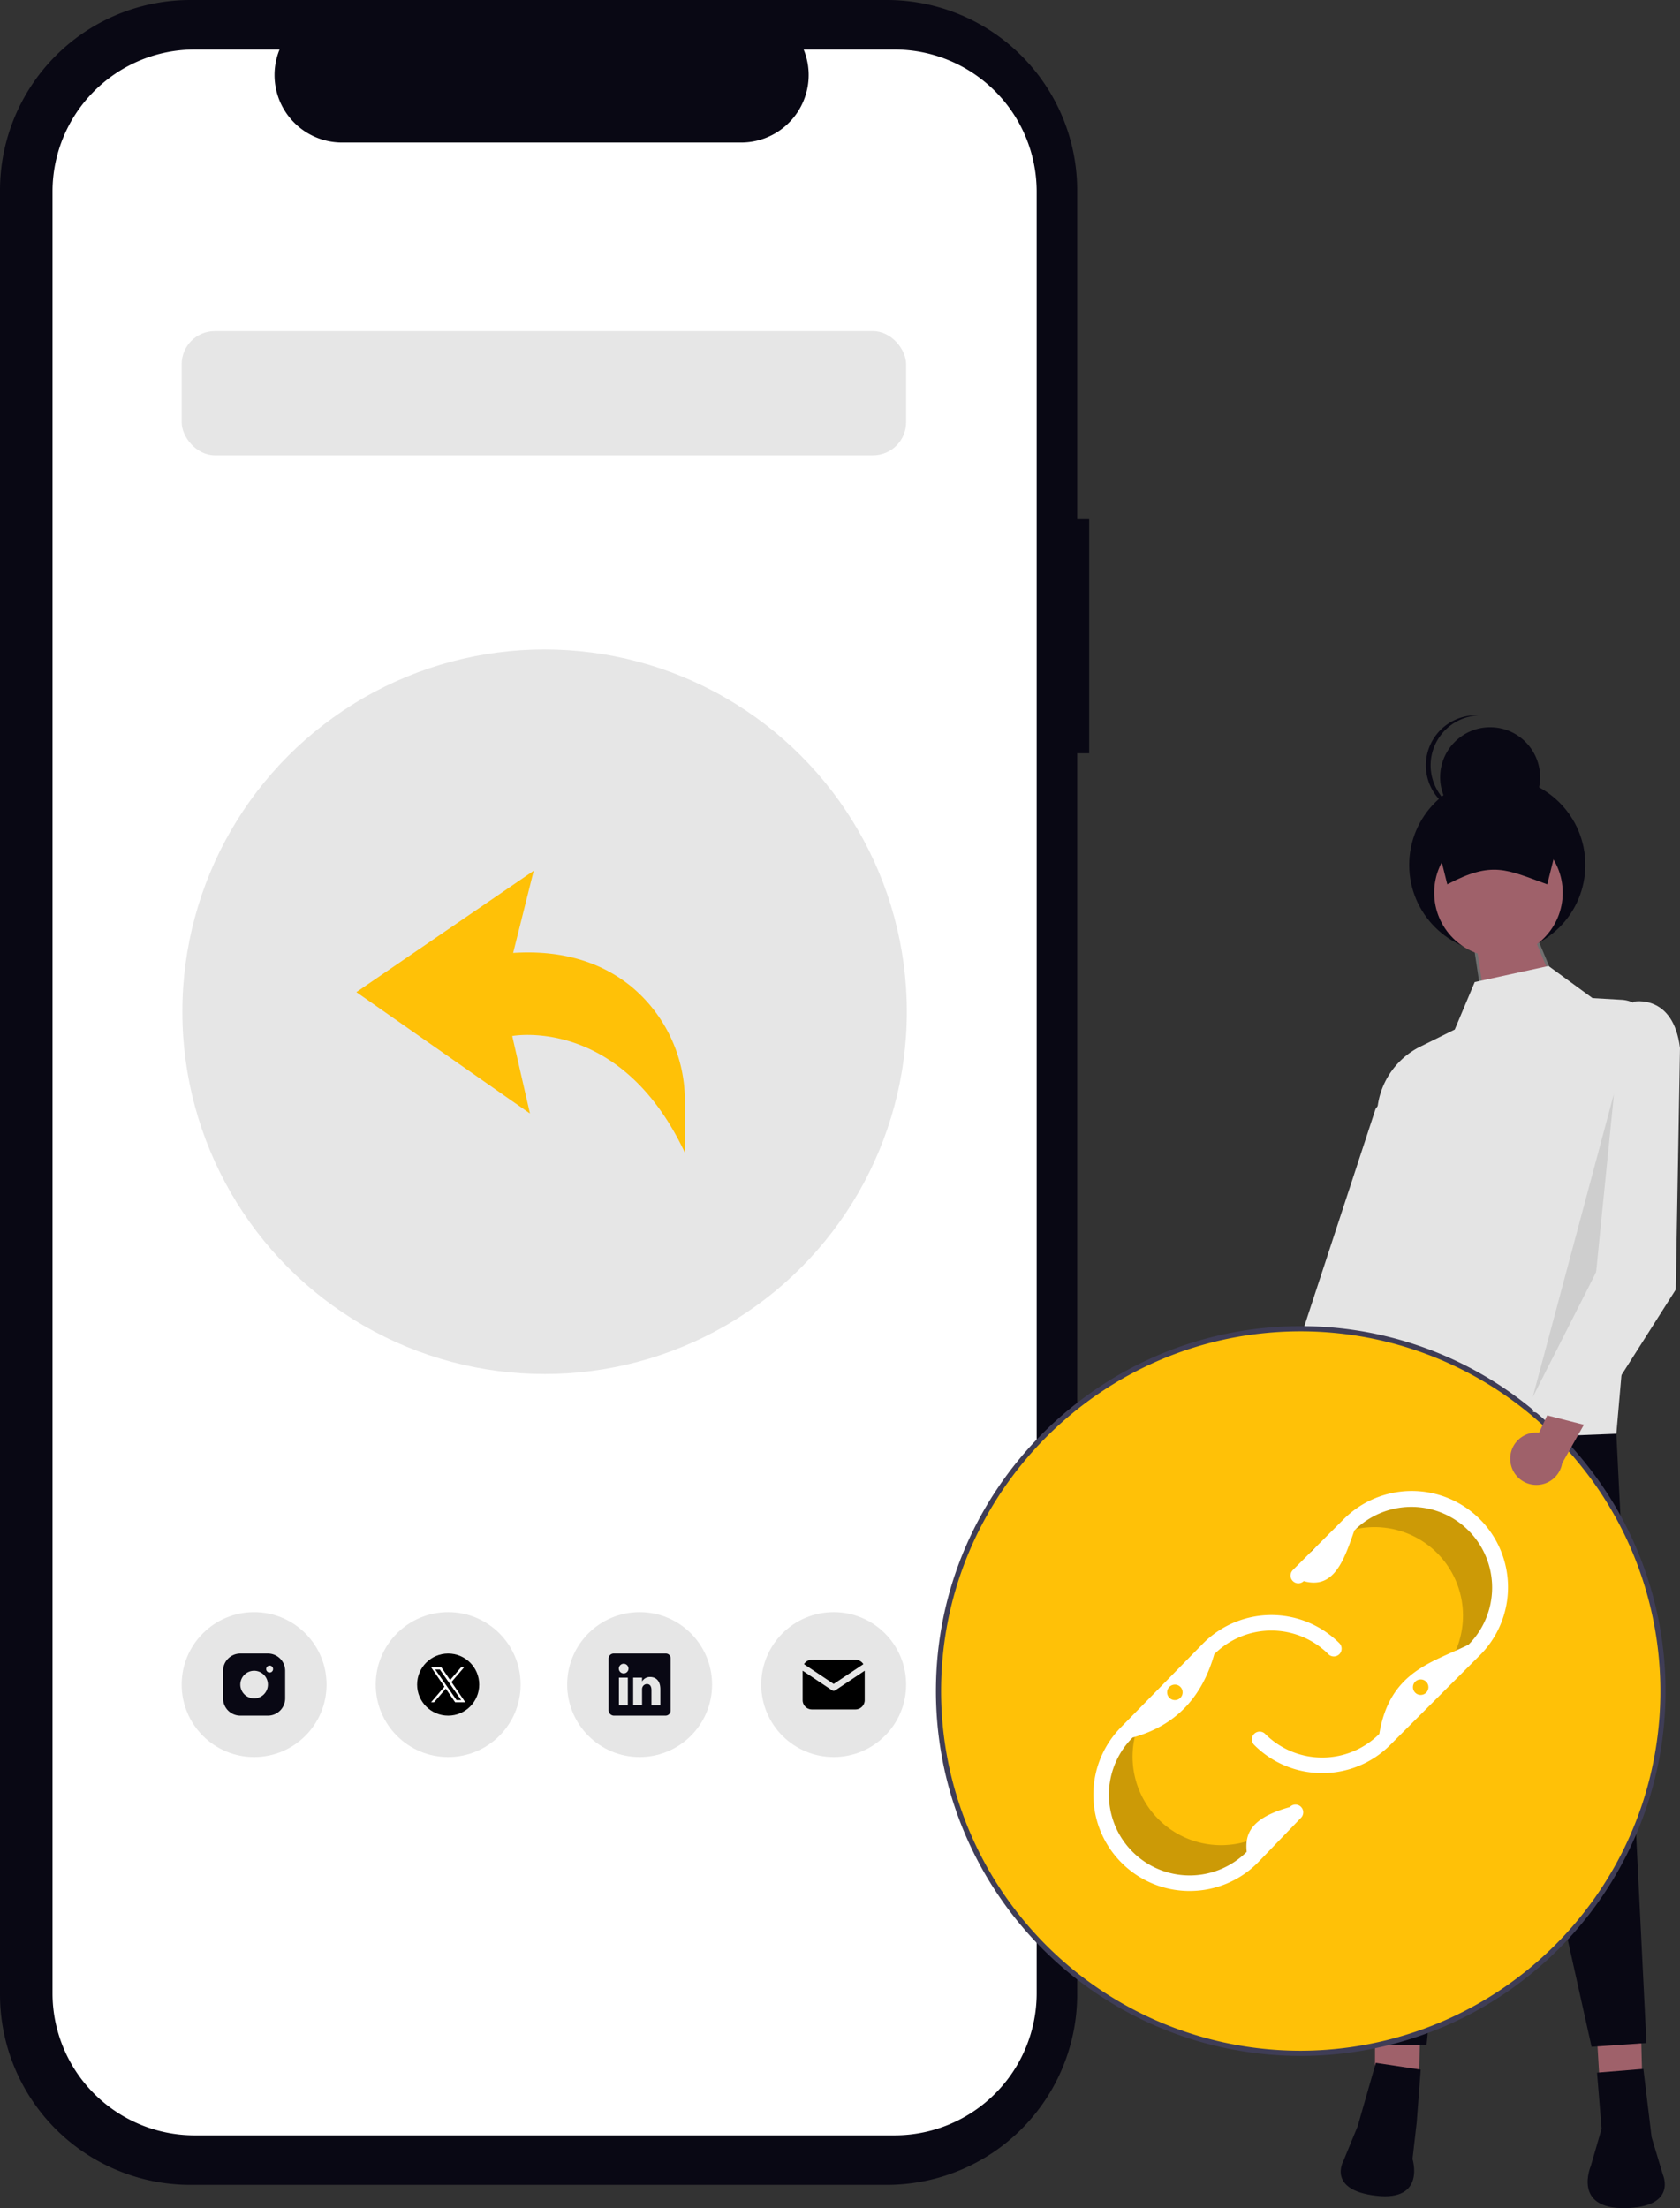<svg xmlns="http://www.w3.org/2000/svg" width="608.838" height="800.065" viewBox="0 0 608.838 800.065" xmlns:xlink="http://www.w3.org/1999/xlink" role="img" artist="Katerina Limpitsouni" source="https://undraw.co/"><rect x="0" y="0" width="608.838" height="800.065" fill="#333333" stroke="none"/><g transform="translate(-445.783 -149.051)"><g transform="translate(445.783 149.051)"><g transform="translate(0 0)"><path d="M661.092,267.313h-4.353V148.155a68.963,68.963,0,0,0-68.963-68.962H335.328a68.963,68.963,0,0,0-68.963,68.962v653.7a68.963,68.963,0,0,0,68.963,68.962H587.777a68.963,68.963,0,0,0,68.963-68.963V352.13h4.352Z" transform="translate(-266.365 -79.193)" fill="#090814"/><path d="M589.025,95.686H556.073a24.468,24.468,0,0,1-22.654,33.71H388.787a24.468,24.468,0,0,1-22.655-33.71H335.355a51.5,51.5,0,0,0-51.5,51.5V799.932a51.5,51.5,0,0,0,51.5,51.5H589.015a51.5,51.5,0,0,0,51.5-51.5V147.188a51.5,51.5,0,0,0-51.491-51.5Z" transform="translate(-264.822 -77.743)" fill="#fff"/></g></g><circle cx="131.272" cy="131.272" r="131.272" transform="translate(511.875 384.355)" fill="#e6e6e6"/><rect width="262.544" height="45.008" rx="12" transform="translate(511.623 269.023)" fill="#e6e6e6"/><circle cx="26.254" cy="26.254" r="26.254" transform="translate(511.623 733.164)" fill="#e6e6e6"/><circle cx="26.254" cy="26.254" r="26.254" transform="translate(721.658 733.164)" fill="#e6e6e6"/><circle cx="26.254" cy="26.254" r="26.254" transform="translate(581.947 733.164)" fill="#e6e6e6"/><circle cx="26.254" cy="26.254" r="26.254" transform="translate(651.334 733.164)" fill="#e6e6e6"/><path d="M266.387,588.158V569.624a53.657,53.657,0,0,0-19.653-41.849c-9.414-7.59-23.048-13.266-42.581-12l7.441-29.764-64.263,43.969,62.91,43.969-6.426-28.073S243.05,538.439,266.387,588.158Z" transform="translate(427.597 -21.457)" fill="#ffc107"/><g transform="translate(526.625 748.167)"><path d="M19.253,3A6.251,6.251,0,0,1,25.5,9.251v10A6.251,6.251,0,0,1,19.253,25.5h-10A6.251,6.251,0,0,1,3,19.253v-10A6.251,6.251,0,0,1,9.251,3Zm-5,6.251A5,5,0,0,0,9.257,14l-.006.25a5,5,0,1,0,5-5m5.625-1.875a1.25,1.25,0,0,0-1.241,1.1l-.009.159a1.25,1.25,0,0,0,2.492.146l.009-.159a1.25,1.25,0,0,0-1.25-1.25" transform="translate(-3 -3)" fill="#090814"/></g><g transform="translate(596.949 748.167)"><circle cx="11.252" cy="11.252" r="11.252" transform="translate(0 0)"/><path d="M3.171.822H1.49L9.231,11.9h1.682ZM0,0H3.7L6.9,4.664,10.913,0h1.095L7.387,5.371l5.025,7.314h-3.7L5.332,7.76,1.095,12.685H0L4.847,7.054Z" transform="translate(5.055 4.959)" fill="#fff"/></g><path d="M707.313,383.01H688.533a1.835,1.835,0,0,0-1.923,1.752v18.82a1.98,1.98,0,0,0,1.923,1.928h18.775a1.88,1.88,0,0,0,1.8-1.928v-18.82a1.725,1.725,0,0,0-1.8-1.752Zm-13.726,18.756h-3.224V391.743h3.224Zm-1.5-11.546h-.023a1.753,1.753,0,1,1,.023,0Zm13.283,11.545h-3.224v-5.48c0-1.313-.469-2.21-1.636-2.21a1.762,1.762,0,0,0-1.653,1.19,2.168,2.168,0,0,0-.112.791v5.708h-3.224V391.743h3.224v1.395a3.264,3.264,0,0,1,2.907-1.63c2.116,0,3.717,1.394,3.718,4.4Z" transform="translate(-20.274 365.159)" fill="#090814"/><g transform="translate(736.66 750.417)"><path d="M24.5,7.535v10.65a3.376,3.376,0,0,1-3.178,3.37l-.2.006H5.376a3.376,3.376,0,0,1-3.37-3.178L2,18.185V7.535L12.627,14.62l.131.074a1.125,1.125,0,0,0,.988,0l.131-.074L24.5,7.535Z" transform="translate(-2 -3.557)"/><path d="M21.073,4a3.371,3.371,0,0,1,2.875,1.606L13.2,12.773,2.445,5.606a3.374,3.374,0,0,1,2.649-1.6L5.32,4Z" transform="translate(-1.944 -4)"/></g><g transform="translate(784.964 408.234)"><g transform="translate(194.479 77.361)" fill="#9f616a"><path d="M 32.356 25.782 L 3.902 25.782 L 0.571 3.835 L 21.96 0.993 L 32.356 25.782 Z" stroke="none"/><path d="M 21.647 1.539 L 1.142 4.264 L 4.332 25.282 L 31.604 25.282 L 21.647 1.539 M 22.273 0.447 L 33.108 26.282 L 3.472 26.282 L 0 3.407 L 22.273 0.447 Z" stroke="none" fill="#707070"/></g><path d="M806.516,494.028a9.429,9.429,0,0,0,2.237-14.284l16.6-29.1-17.376,1.123-13.1,27.465a9.48,9.48,0,0,0,11.638,14.8Z" transform="translate(-679.487 -197.643)" fill="#9f616a"/><path d="M787.9,531.651H772.556L769.7,483.4H786.67Z" transform="translate(-531.816 -32.948)" fill="#9f616a"/><path d="M701.555,531.389l-15.851-.949V483.4H702.67Z" transform="translate(-526.58 -32.948)" fill="#9f616a"/><path d="M828.218,451.974s-3.162,45.028,3.066,67.7,7.339,159.815,7.339,159.815H859.5L877.588,492.82,919.3,680.152l19.882-1.367-10.9-220.746Z" transform="translate(-681.689 -197.726)" fill="#090814"/><path d="M919.423,289.322l-15.958-11.645L876.726,283.5l-7.238,17.2-12.472,6.184a28.272,28.272,0,0,0-15.422,21.278L823.776,451.2l104.273-4.031,12.624-144.908a11.36,11.36,0,0,0-10.658-12.327Z" transform="translate(-681.462 -186.86)" fill="#e4e4e4"/><path d="M692.76,141.253l-9.631,12.983L641.182,282.175l19.663,7.873,31.484-59.617Z" transform="translate(-523.804 -11.618)" fill="#e4e4e4"/><circle cx="31.915" cy="31.915" r="31.915" transform="translate(171.52 22.277)" fill="#090814"/><circle cx="23.29" cy="23.29" r="23.29" transform="translate(180.577 40.974)" fill="#9f616a"/><path d="M905.469,241.53c-14.83-5.349-19.848-8.635-36.228,0L863.2,217.378h48.3Z" transform="translate(-683.92 -180.287)" fill="#090814"/><circle cx="18.114" cy="18.114" r="18.114" transform="translate(182.733 4.314)" fill="#090814"/><path d="M863.088,195.936a18.1,18.1,0,0,1,17.252-18.071c-.288-.014-.571-.044-.863-.044a18.114,18.114,0,1,0,0,36.228c.291,0,.575-.03.863-.044A18.1,18.1,0,0,1,863.088,195.936Z" transform="translate(-683.805 -177.821)" fill="#090814"/><path d="M776.129,149.111l-6.5,64.778-22.948,45.228Z" transform="translate(-530.381 -12.108)" opacity="0.1"/><path d="M1.678,2.124V26L.186,39.424S-2.8,51.361,15.107,48.377s8.952-16.412,8.952-16.412L21.865,18.8,17.99,0Z" transform="translate(158.4 485.734) rotate(16)" fill="#090814"/><path d="M841.376,660.348l2.983,24.738,4.092,13.616s5.353,11.789-13.745,12.1-12.38-15.29-12.38-15.29l3.913-13.487-1.66-20.311Z" transform="translate(-584.993 -169.921)" fill="#090814"/><g transform="translate(0 221.309)"><circle cx="131.272" cy="131.272" r="131.272" transform="translate(0.94 0.937)" fill="#ffc107"/><path d="M628.443,390.892a32.067,32.067,0,0,1-45.349,0h0a32.073,32.073,0,0,1-4.333-39.96l-7.055,7.2a32.067,32.067,0,0,0,0,45.349h0a32.067,32.067,0,0,0,45.349,0l15.634-16.233.238-1.009Z" transform="translate(-502.44 -212.223)" opacity="0.2"/><path d="M648.372,285.541a32.067,32.067,0,0,1,44.555,8.452h0a32.073,32.073,0,0,1-3.19,40.067l8.273-5.757a32.067,32.067,0,0,0,8.452-44.555h0a32.067,32.067,0,0,0-44.555-8.452l-18.385,13.035-.422.947Z" transform="translate(-507.476 -207.161)" opacity="0.2"/><path d="M594.193,414.62a34.88,34.88,0,0,1-24.664-59.544l29.6-30.2a34.879,34.879,0,0,1,49.347-.02,2.813,2.813,0,0,1-3.978,3.978,29.254,29.254,0,0,0-41.371,0c-4.348,15.327-13.742,25.844-29.6,30.2a29.254,29.254,0,1,0,41.352,41.392c-.641-6.288,1.2-12.2,15.6-16.2a2.813,2.813,0,1,1,4.052,3.9l-15.634,16.233a34.679,34.679,0,0,1-24.7,10.254Z" transform="translate(-502.253 -209.961)" fill="#fff"/><path d="M646.069,368.918A34.652,34.652,0,0,1,621.405,358.7a2.813,2.813,0,0,1,3.979-3.978,29.253,29.253,0,0,0,41.371,0c3.749-22.583,19.033-25.77,32.318-32.317A29.254,29.254,0,0,0,657.7,281.035c-3.7,10.662-7.324,21.45-18.331,18.331a2.813,2.813,0,0,1-3.978-3.978l18.331-18.331a34.88,34.88,0,1,1,49.327,49.327L670.732,358.7A34.651,34.651,0,0,1,646.069,368.918Z" transform="translate(-506.072 -206.981)" fill="#fff"/><path d="M744.726,268.4a133.655,133.655,0,0,0-19.757-25.776c-1.7-1.725-3.45-3.413-5.241-5.054-.994-.909-2-1.8-3.019-2.672-1.941-1.669-3.938-3.282-5.973-4.838A131.541,131.541,0,0,0,630.669,203c-72.894,0-132.21,59.307-132.21,132.21a131.96,131.96,0,0,0,2.184,23.966.72.72,0,0,0,.019.131c.666,3.629,1.491,7.211,2.447,10.727a132.2,132.2,0,0,0,239.806,34.984q2.742-4.417,5.157-9.058A132.025,132.025,0,0,0,744.726,268.4ZM630.669,465.545A130.29,130.29,0,0,1,500.334,335.211c0-71.872,58.472-130.334,130.335-130.334a130.291,130.291,0,0,1,93.278,39.4,124.779,124.779,0,0,1,8.945,10.183,126.406,126.406,0,0,1,7.736,10.849,130.266,130.266,0,0,1,15.19,106.34c-1.153,3.975-2.5,7.867-4.023,11.683s-3.226,7.576-5.1,11.214a130.778,130.778,0,0,1-116.026,71Z" transform="translate(-498.459 -203.001)" fill="#3f3d56"/><circle cx="2.813" cy="2.813" r="2.813" transform="translate(83.789 129.876)" fill="#ffc107"/><circle cx="2.813" cy="2.813" r="2.813" transform="translate(172.867 128)" fill="#ffc107"/></g><g transform="translate(208.131 103.604)"><path d="M893.992,466.056A9.429,9.429,0,0,1,904.4,456.021l14.288-30.308,9.061,14.869-14.957,26.5a9.48,9.48,0,0,1-18.8-1.027Z" transform="translate(-893.969 -299.692)" fill="#9f616a"/><path d="M933.381,299.14l5.884-7.674s14.337-2.92,16.772,16.772L954.5,395.783l-31.417,49.449-20.4-5.21,26.677-58.742Z" transform="translate(-894.512 -291.314)" fill="#e4e4e4"/></g></g></g></svg>